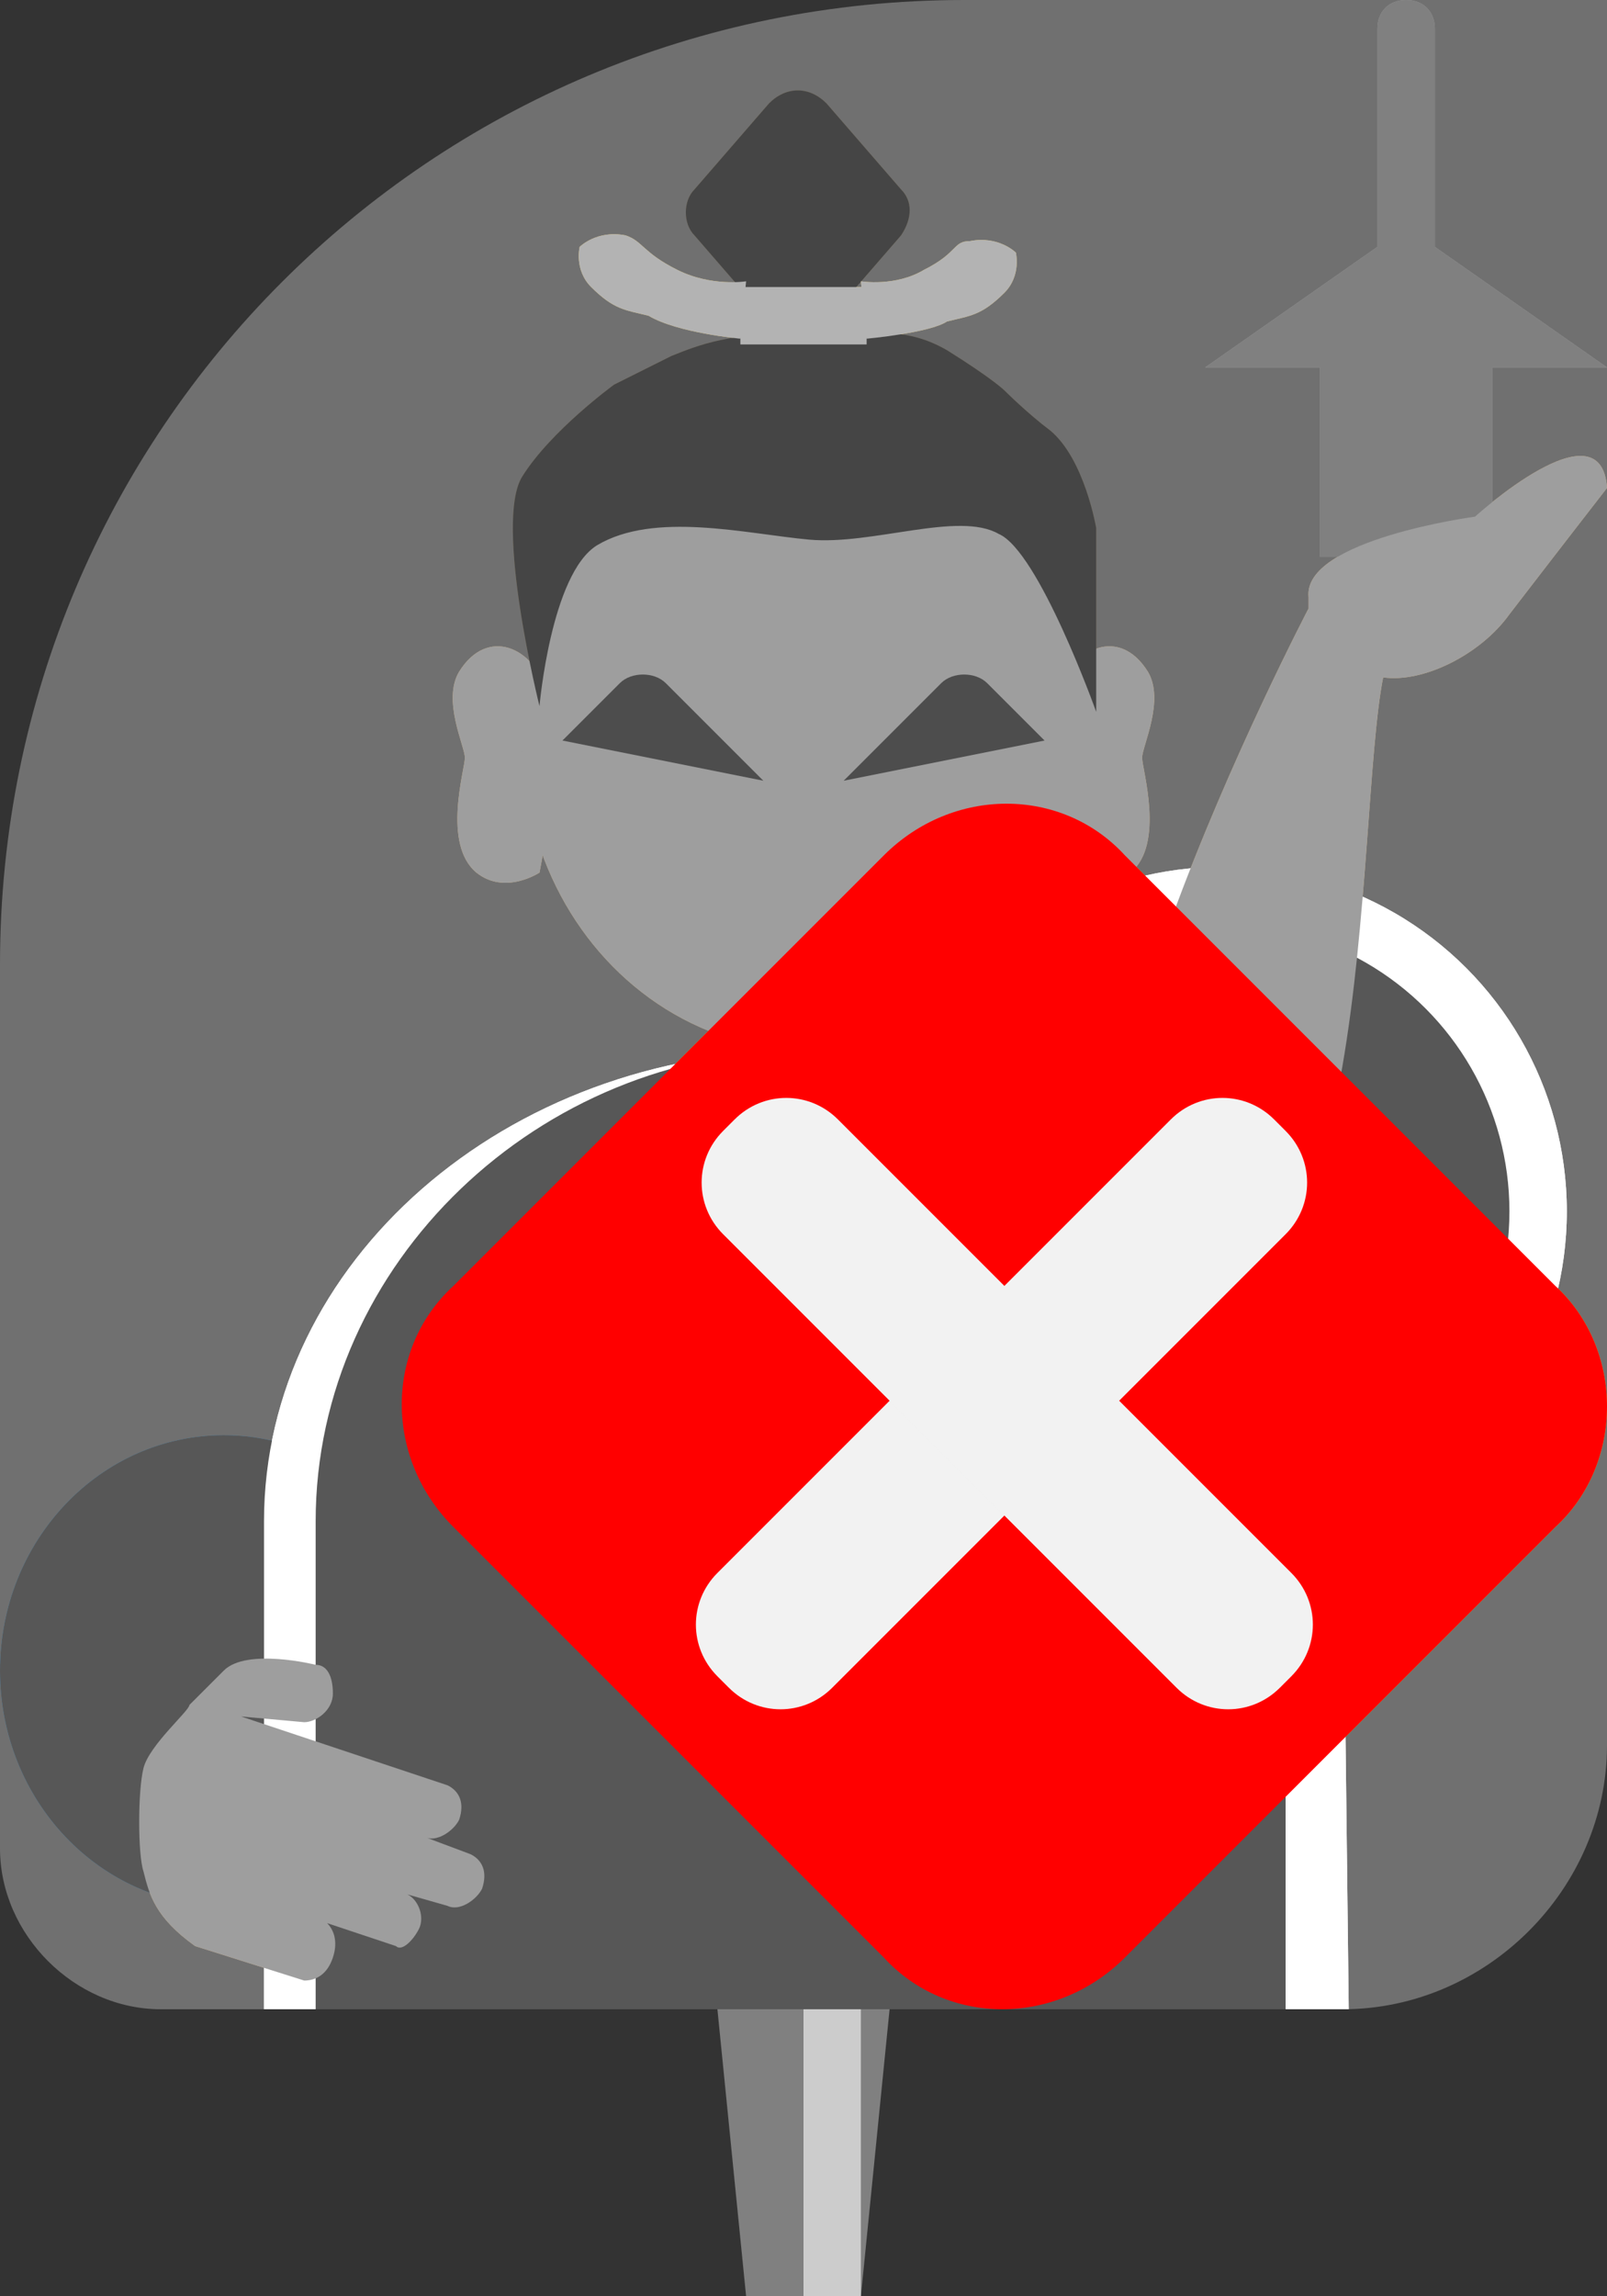 <?xml version="1.0" encoding="utf-8"?>
<!-- Generator: Adobe Illustrator 27.1.1, SVG Export Plug-In . SVG Version: 6.00 Build 0)  -->
<svg version="1.1" xmlns="http://www.w3.org/2000/svg" xmlns:xlink="http://www.w3.org/1999/xlink" x="0px" y="0px"
	 viewBox="0 0 28 40" style="enable-background:new 0 0 28 40;" xml:space="preserve">
<rect x="0" y="0" width="28" height="40" fill="#333333" stroke="none"/>
<style type="text/css">
	.st0{display:none;}
	.st1{fill:#808080;}
	.st2{fill:#CCCCCC;}
	.st3{fill:#0071BC;}
	.st4{fill:#FFFFFF;}
	.st5{fill:#CC974A;}
	.st6{fill:#5B4313;}
	.st7{fill:#4D4D4D;}
	.st8{fill:#E6B422;}
	.st9{fill:#1B1464;}
	.st10{fill:#2E3192;}
	.st11{opacity:0.3;fill:#FFFFFF;}
	.st12{fill:#FFCE00;}
	.st13{fill:#575757;}
	.st14{fill:#9E9E9E;}
	.st15{fill:#454545;}
	.st16{fill:#B3B3B3;}
	.st17{fill:#FF0000;}
	.st18{fill:#F2F2F2;}
</style>
<g id="ガイド_00000045591302362160722190000018018493940298725527_" class="st0">
</g>
<g id="ピン_00000000927453457432803150000008469140276230901636_">
	<g id="ピン">
		<rect x="12" y="20" class="st1" width="4" height="10"/>
		<polygon class="st1" points="15,40 13,40 12,30 16,30 		"/>
		<rect x="14" y="20" class="st2" width="1" height="20"/>
	</g>
</g>
<g id="ノーマル">
	<ellipse id="袖_00000139264660148902654190000018136535818378376110_" class="st3" cx="3.9" cy="29.1" rx="3.9" ry="4.1"/>
	<g id="胴">
		<path id="胴_00000034784297846097032390000006704810111649629631_" class="st4" d="M23.4,26.5c0-4.5-4.2-8.2-9.4-8.2
			S4.6,22,4.6,26.5c0,0,0,0,0,0h0V35h18.9L23.4,26.5L23.4,26.5C23.4,26.5,23.4,26.5,23.4,26.5z"/>
		<path id="胴_00000106126689990679698960000017638745134668276359_" class="st3" d="M22.4,26.5c0-4.5-3.8-8.2-8.4-8.2
			S5.5,22,5.5,26.5c0,0,0,0,0,0h0V35h16.9L22.4,26.5L22.4,26.5C22.4,26.5,22.4,26.5,22.4,26.5z"/>
	</g>
	<path id="右耳" class="st5" d="M9.5,12c-0.2-0.7-1-1.1-1.5-0.3c-0.3,0.5,0.1,1.3,0.1,1.5s-0.4,1.5,0.2,2c0.5,0.4,1.1,0,1.1,0
		s0.3-1.5,0.2-2.1S9.5,12,9.5,12z"/>
	<path id="左耳" class="st5" d="M18.5,12c0.2-0.7,1-1.1,1.5-0.3c0.3,0.5-0.1,1.3-0.1,1.5c0,0.2,0.4,1.5-0.2,2
		c-0.5,0.4-1.1,0-1.1,0s-0.3-1.5-0.2-2.1C18.3,12.4,18.5,12,18.5,12z"/>
	<ellipse id="顔_00000158729306056619698010000004512639797464009357_" class="st5" cx="14.1" cy="12.9" rx="5" ry="5.4"/>
	<path id="髪" class="st6" d="M9.4,12.3c0,0,0.2-2.3,1-2.8c1-0.6,2.6-0.2,3.7-0.1s2.6-0.5,3.3-0.1c0.7,0.3,1.7,3.1,1.7,3.1V9.2
		c0,0-0.2-1.2-0.8-1.7c-0.4-0.3-0.8-0.7-0.8-0.7s-0.2-0.2-1-0.7c-0.7-0.4-1.2-0.3-2.5-0.3S12.2,6,11.7,6.2c-0.6,0.3-1,0.5-1,0.5
		S9.6,7.5,9.1,8.3S9.4,12.3,9.4,12.3z"/>
	<path id="髷" class="st6" d="M15.7,4.1l-1.3,1.5c-0.3,0.3-0.7,0.3-1,0l-1.3-1.5c-0.2-0.2-0.2-0.6,0-0.8l1.3-1.5
		c0.3-0.3,0.7-0.3,1,0l1.3,1.5C15.9,3.5,15.9,3.8,15.7,4.1z"/>
	<g id="眉">
		<path class="st7" d="M9.8,12.9l1-1c0.2-0.2,0.6-0.2,0.8,0l1.7,1.7L9.8,12.9z"/>
		<path class="st7" d="M18.2,12.9l-1-1c-0.2-0.2-0.6-0.2-0.8,0l-1.7,1.7L18.2,12.9z"/>
	</g>
	<g id="髪飾り_00000007415954190083930990000012754999773235610294_">
		<rect id="髪飾り" x="12.9" y="5" class="st8" width="2.2" height="1"/>
		<path class="st8" d="M15.1,5.9L15,4.9c0,0,0.6,0.1,1.1-0.2c0.6-0.3,0.5-0.5,0.8-0.5c0.5-0.1,0.8,0.2,0.8,0.2s0.1,0.4-0.2,0.7
			c-0.4,0.4-0.6,0.4-1,0.5C16.2,5.8,15.1,5.9,15.1,5.9z"/>
		<path class="st8" d="M12.9,5.9L13,4.9c0,0-0.6,0.1-1.2-0.2c-0.6-0.3-0.6-0.5-0.9-0.6c-0.5-0.1-0.8,0.2-0.8,0.2s-0.1,0.4,0.2,0.7
			c0.4,0.4,0.6,0.4,1,0.5C11.8,5.8,12.9,5.9,12.9,5.9z"/>
	</g>
	<g id="袖">
		<circle class="st4" cx="21.3" cy="21.1" r="6"/>
		<circle class="st3" cx="21.3" cy="21.1" r="5"/>
	</g>
	<path id="塔" class="st1" d="M28,6.4l-3-2.1V0.5C25,0.2,24.8,0,24.5,0S24,0.2,24,0.5v3.8l-3,2.1h2v3.3h3V6.4H28z"/>
	<g id="腕_00000096018205294303515310000005715759946550229635_">
		<path class="st5" d="M25.7,9c0,0,2.2-2,2.3-0.5c0,0-0.7,0.9-1.7,2.2c-0.5,0.7-1.5,1.2-2.2,1.1c-0.5,2.5-0.1,12.1-3.9,10.5
			c-2.9-1.2,2.6-11.7,2.6-11.7l0,0c0-0.1,0-0.1,0-0.2C22.7,9.4,25.7,9,25.7,9z"/>
	</g>
	<g id="手">
		<path class="st5" d="M5.8,34.1c0.1-0.3,0-0.5-0.1-0.6l1.2,0.4C7,34,7.2,33.8,7.3,33.6s0-0.5-0.2-0.6l0.7,0.2
			c0.2,0.1,0.5-0.1,0.6-0.3c0.1-0.3,0-0.5-0.2-0.6L7.4,32c0.2,0.1,0.5-0.1,0.6-0.3c0.1-0.3,0-0.5-0.2-0.6l-3.6-1.2L5.3,30
			c0.2,0,0.5-0.2,0.5-0.5c0-0.3-0.1-0.5-0.3-0.5c0,0-1.2-0.3-1.6,0.1s-0.6,0.6-0.6,0.6c0,0.1-0.7,0.7-0.8,1.1s-0.1,1.5,0,1.8
			c0.1,0.4,0.2,0.8,0.9,1.3l1.9,0.6C5.5,34.5,5.7,34.4,5.8,34.1z"/>
	</g>
</g>
<g id="画像なし">
	<g id="画像なし_00000052826117572747028460000016017265853480651424_">
		<path class="st9" d="M27.1,26.6l-7.5,7.5c-1.2,1.2-3.1,1.2-4.2,0l-7.5-7.5c-1.2-1.2-1.2-3.1,0-4.2l7.5-7.5c1.2-1.2,3.1-1.2,4.2,0
			l7.5,7.5C28.3,23.5,28.3,25.5,27.1,26.6z"/>
		<path id="カメラ" class="st4" d="M22,20.5h-1.5l-0.8-1.6c-0.1-0.2-0.3-0.4-0.6-0.4h-3.2c-0.2,0-0.5,0.1-0.6,0.4l-0.8,1.6H13
			c-0.9,0-1.5,0.7-1.5,1.5V27c0,0.9,0.7,1.5,1.5,1.5H22c0.9,0,1.5-0.7,1.5-1.5V22C23.5,21.2,22.8,20.5,22,20.5z M17.5,27
			c-1.4,0-2.5-1.1-2.5-2.5c0-1.4,1.1-2.5,2.5-2.5c1.4,0,2.5,1.1,2.5,2.5C20,25.9,18.9,27,17.5,27z"/>
		<g id="斜線">
			<rect x="10.3" y="23.6" transform="matrix(0.707 0.707 -0.707 0.707 22.302 -5.548)" class="st10" width="15" height="1"/>
			<rect x="9.6" y="24.4" transform="matrix(0.707 0.707 -0.707 0.707 22.595 -4.841)" class="st4" width="15" height="1"/>
		</g>
	</g>
</g>
<g id="要調査">
	<path class="st11" d="M23.4,35H2.8C1.3,35,0,33.7,0,32.2V16.8C0,7.5,7.5,0,16.8,0H28v30.4C28,32.9,25.9,35,23.4,35z"/>
	<g>
		<path class="st12" d="M27.1,26.6l-7.5,7.5c-1.2,1.2-3.1,1.2-4.2,0l-7.5-7.5c-1.2-1.2-1.2-3.1,0-4.2l7.5-7.5c1.2-1.2,3.1-1.2,4.2,0
			l7.5,7.5C28.3,23.5,28.3,25.5,27.1,26.6z"/>
		<g>
			<path d="M18.7,28.8c0,0.7-0.6,1.3-1.2,1.3s-1.3-0.6-1.3-1.3c0-0.7,0.6-1.2,1.3-1.2S18.7,28.1,18.7,28.8z M18.2,26
				c-0.1,0.5-0.2,0.8-0.7,0.8c-0.5,0-0.6-0.4-0.7-0.8l-0.5-3.5V20c0-0.8,0.4-1.1,1.2-1.1c0.7,0,1.1,0.3,1.1,1.1v2.5L18.2,26z"/>
		</g>
	</g>
</g>
<g id="消失">
	<g>
		<ellipse id="袖_00000155116350471176690500000006306817667791584927_" class="st13" cx="3.9" cy="29.1" rx="3.9" ry="4.1"/>
		<g id="胴_00000093169223256684059760000011501606998591582905_">
			<path id="胴_00000013879227830381697960000009362333168868523682_" class="st4" d="M23.4,26.5c0-4.5-4.2-8.2-9.4-8.2
				S4.6,22,4.6,26.5c0,0,0,0,0,0h0V35h18.9L23.4,26.5L23.4,26.5C23.4,26.5,23.4,26.5,23.4,26.5z"/>
			<path id="胴_00000137848392368203572660000016025291536144617096_" class="st13" d="M22.4,26.5c0-4.5-3.8-8.2-8.4-8.2
				S5.5,22,5.5,26.5c0,0,0,0,0,0h0V35h16.9L22.4,26.5L22.4,26.5C22.4,26.5,22.4,26.5,22.4,26.5z"/>
		</g>
		<path id="右耳_00000061434574637419935090000009237007037557992621_" class="st14" d="M9.5,12c-0.2-0.7-1-1.1-1.5-0.3
			c-0.3,0.5,0.1,1.3,0.1,1.5s-0.4,1.5,0.2,2c0.5,0.4,1.1,0,1.1,0s0.3-1.5,0.2-2.1S9.5,12,9.5,12z"/>
		<path id="左耳_00000013880770763037711180000001596728670080271770_" class="st14" d="M18.5,12c0.2-0.7,1-1.1,1.5-0.3
			c0.3,0.5-0.1,1.3-0.1,1.5c0,0.2,0.4,1.5-0.2,2c-0.5,0.4-1.1,0-1.1,0s-0.3-1.5-0.2-2.1C18.3,12.4,18.5,12,18.5,12z"/>
		<ellipse id="顔_00000139281982043105221380000010415547162871799472_" class="st14" cx="14.1" cy="12.9" rx="5" ry="5.4"/>
		<path id="髪_00000036955363539165405350000017430862679462074514_" class="st15" d="M9.4,12.3c0,0,0.2-2.3,1-2.8
			c1-0.6,2.6-0.2,3.7-0.1s2.6-0.5,3.3-0.1c0.7,0.3,1.7,3.1,1.7,3.1V9.2c0,0-0.2-1.2-0.8-1.7c-0.4-0.3-0.8-0.7-0.8-0.7
			s-0.2-0.2-1-0.7c-0.7-0.4-1.2-0.3-2.5-0.3S12.2,6,11.7,6.2c-0.6,0.3-1,0.5-1,0.5S9.6,7.5,9.1,8.3S9.4,12.3,9.4,12.3z"/>
		<path id="髷_00000178200618915388234480000017843415432824513678_" class="st15" d="M15.7,4.1l-1.3,1.5c-0.3,0.3-0.7,0.3-1,0
			l-1.3-1.5c-0.2-0.2-0.2-0.6,0-0.8l1.3-1.5c0.3-0.3,0.7-0.3,1,0l1.3,1.5C15.9,3.5,15.9,3.8,15.7,4.1z"/>
		<g id="眉_00000036942924582323272220000011603538321606717877_">
			<path class="st7" d="M9.8,12.9l1-1c0.2-0.2,0.6-0.2,0.8,0l1.7,1.7L9.8,12.9z"/>
			<path class="st7" d="M18.2,12.9l-1-1c-0.2-0.2-0.6-0.2-0.8,0l-1.7,1.7L18.2,12.9z"/>
		</g>
		<g id="髪飾り_00000172426789215962712790000010510359936226007980_">
			<rect id="髪飾り_00000155865165561638293610000003910273896608602005_" x="12.9" y="5" class="st16" width="2.2" height="1"/>
			<path class="st16" d="M15.1,5.9L15,4.9c0,0,0.6,0.1,1.1-0.2c0.6-0.3,0.5-0.5,0.8-0.5c0.5-0.1,0.8,0.2,0.8,0.2s0.1,0.4-0.2,0.7
				c-0.4,0.4-0.6,0.4-1,0.5C16.2,5.8,15.1,5.9,15.1,5.9z"/>
			<path class="st16" d="M12.9,5.9L13,4.9c0,0-0.6,0.1-1.2-0.2c-0.6-0.3-0.6-0.5-0.9-0.6c-0.5-0.1-0.8,0.2-0.8,0.2s-0.1,0.4,0.2,0.7
				c0.4,0.4,0.6,0.4,1,0.5C11.8,5.8,12.9,5.9,12.9,5.9z"/>
		</g>
		<g id="袖_00000072251175952481107030000015076476410897783169_">
			<circle class="st4" cx="21.3" cy="21.1" r="6"/>
			<circle class="st13" cx="21.3" cy="21.1" r="5"/>
		</g>
		<path id="塔_00000092419610822723944770000016350485849601084606_" class="st1" d="M28,6.4l-3-2.1V0.5C25,0.2,24.8,0,24.5,0
			S24,0.2,24,0.5v3.8l-3,2.1h2v3.3h3V6.4H28z"/>
		<g id="腕_00000114751947974888285890000002747599768743420833_">
			<path class="st14" d="M25.7,9c0,0,2.2-2,2.3-0.5c0,0-0.7,0.9-1.7,2.2c-0.5,0.7-1.5,1.2-2.2,1.1c-0.5,2.5-0.1,12.1-3.9,10.5
				c-2.9-1.2,2.6-11.7,2.6-11.7l0,0c0-0.1,0-0.1,0-0.2C22.7,9.4,25.7,9,25.7,9z"/>
		</g>
		<g id="手_00000038413895741514356060000014305216482542848690_">
			<path class="st14" d="M5.8,34.1c0.1-0.3,0-0.5-0.1-0.6l1.2,0.4C7,34,7.2,33.8,7.3,33.6s0-0.5-0.2-0.6l0.7,0.2
				c0.2,0.1,0.5-0.1,0.6-0.3c0.1-0.3,0-0.5-0.2-0.6L7.4,32c0.2,0.1,0.5-0.1,0.6-0.3c0.1-0.3,0-0.5-0.2-0.6l-3.6-1.2L5.3,30
				c0.2,0,0.5-0.2,0.5-0.5c0-0.3-0.1-0.5-0.3-0.5c0,0-1.2-0.3-1.6,0.1s-0.6,0.6-0.6,0.6c0,0.1-0.7,0.7-0.8,1.1s-0.1,1.5,0,1.8
				c0.1,0.4,0.2,0.8,0.9,1.3l1.9,0.6C5.5,34.5,5.7,34.4,5.8,34.1z"/>
		</g>
	</g>
	<g>
		<path class="st17" d="M27.1,26.6l-7.5,7.5c-1.2,1.2-3.1,1.2-4.2,0l-7.5-7.5c-1.2-1.2-1.2-3.1,0-4.2l7.5-7.5c1.2-1.2,3.1-1.2,4.2,0
			l7.5,7.5C28.3,23.5,28.3,25.5,27.1,26.6z"/>
		<g>
			<path class="st18" d="M12.7,29.4l-0.2-0.2c-0.5-0.5-0.5-1.3,0-1.8l7.9-7.9c0.5-0.5,1.3-0.5,1.8,0l0.2,0.2c0.5,0.5,0.5,1.3,0,1.8
				l-7.9,7.9C14,29.9,13.2,29.9,12.7,29.4z"/>
			<path class="st18" d="M20.5,29.4l-7.9-7.9c-0.5-0.5-0.5-1.3,0-1.8l0.2-0.2c0.5-0.5,1.3-0.5,1.8,0l7.9,7.9c0.5,0.5,0.5,1.3,0,1.8
				l-0.2,0.2C21.8,29.9,21,29.9,20.5,29.4z"/>
		</g>
	</g>
</g>
</svg>
